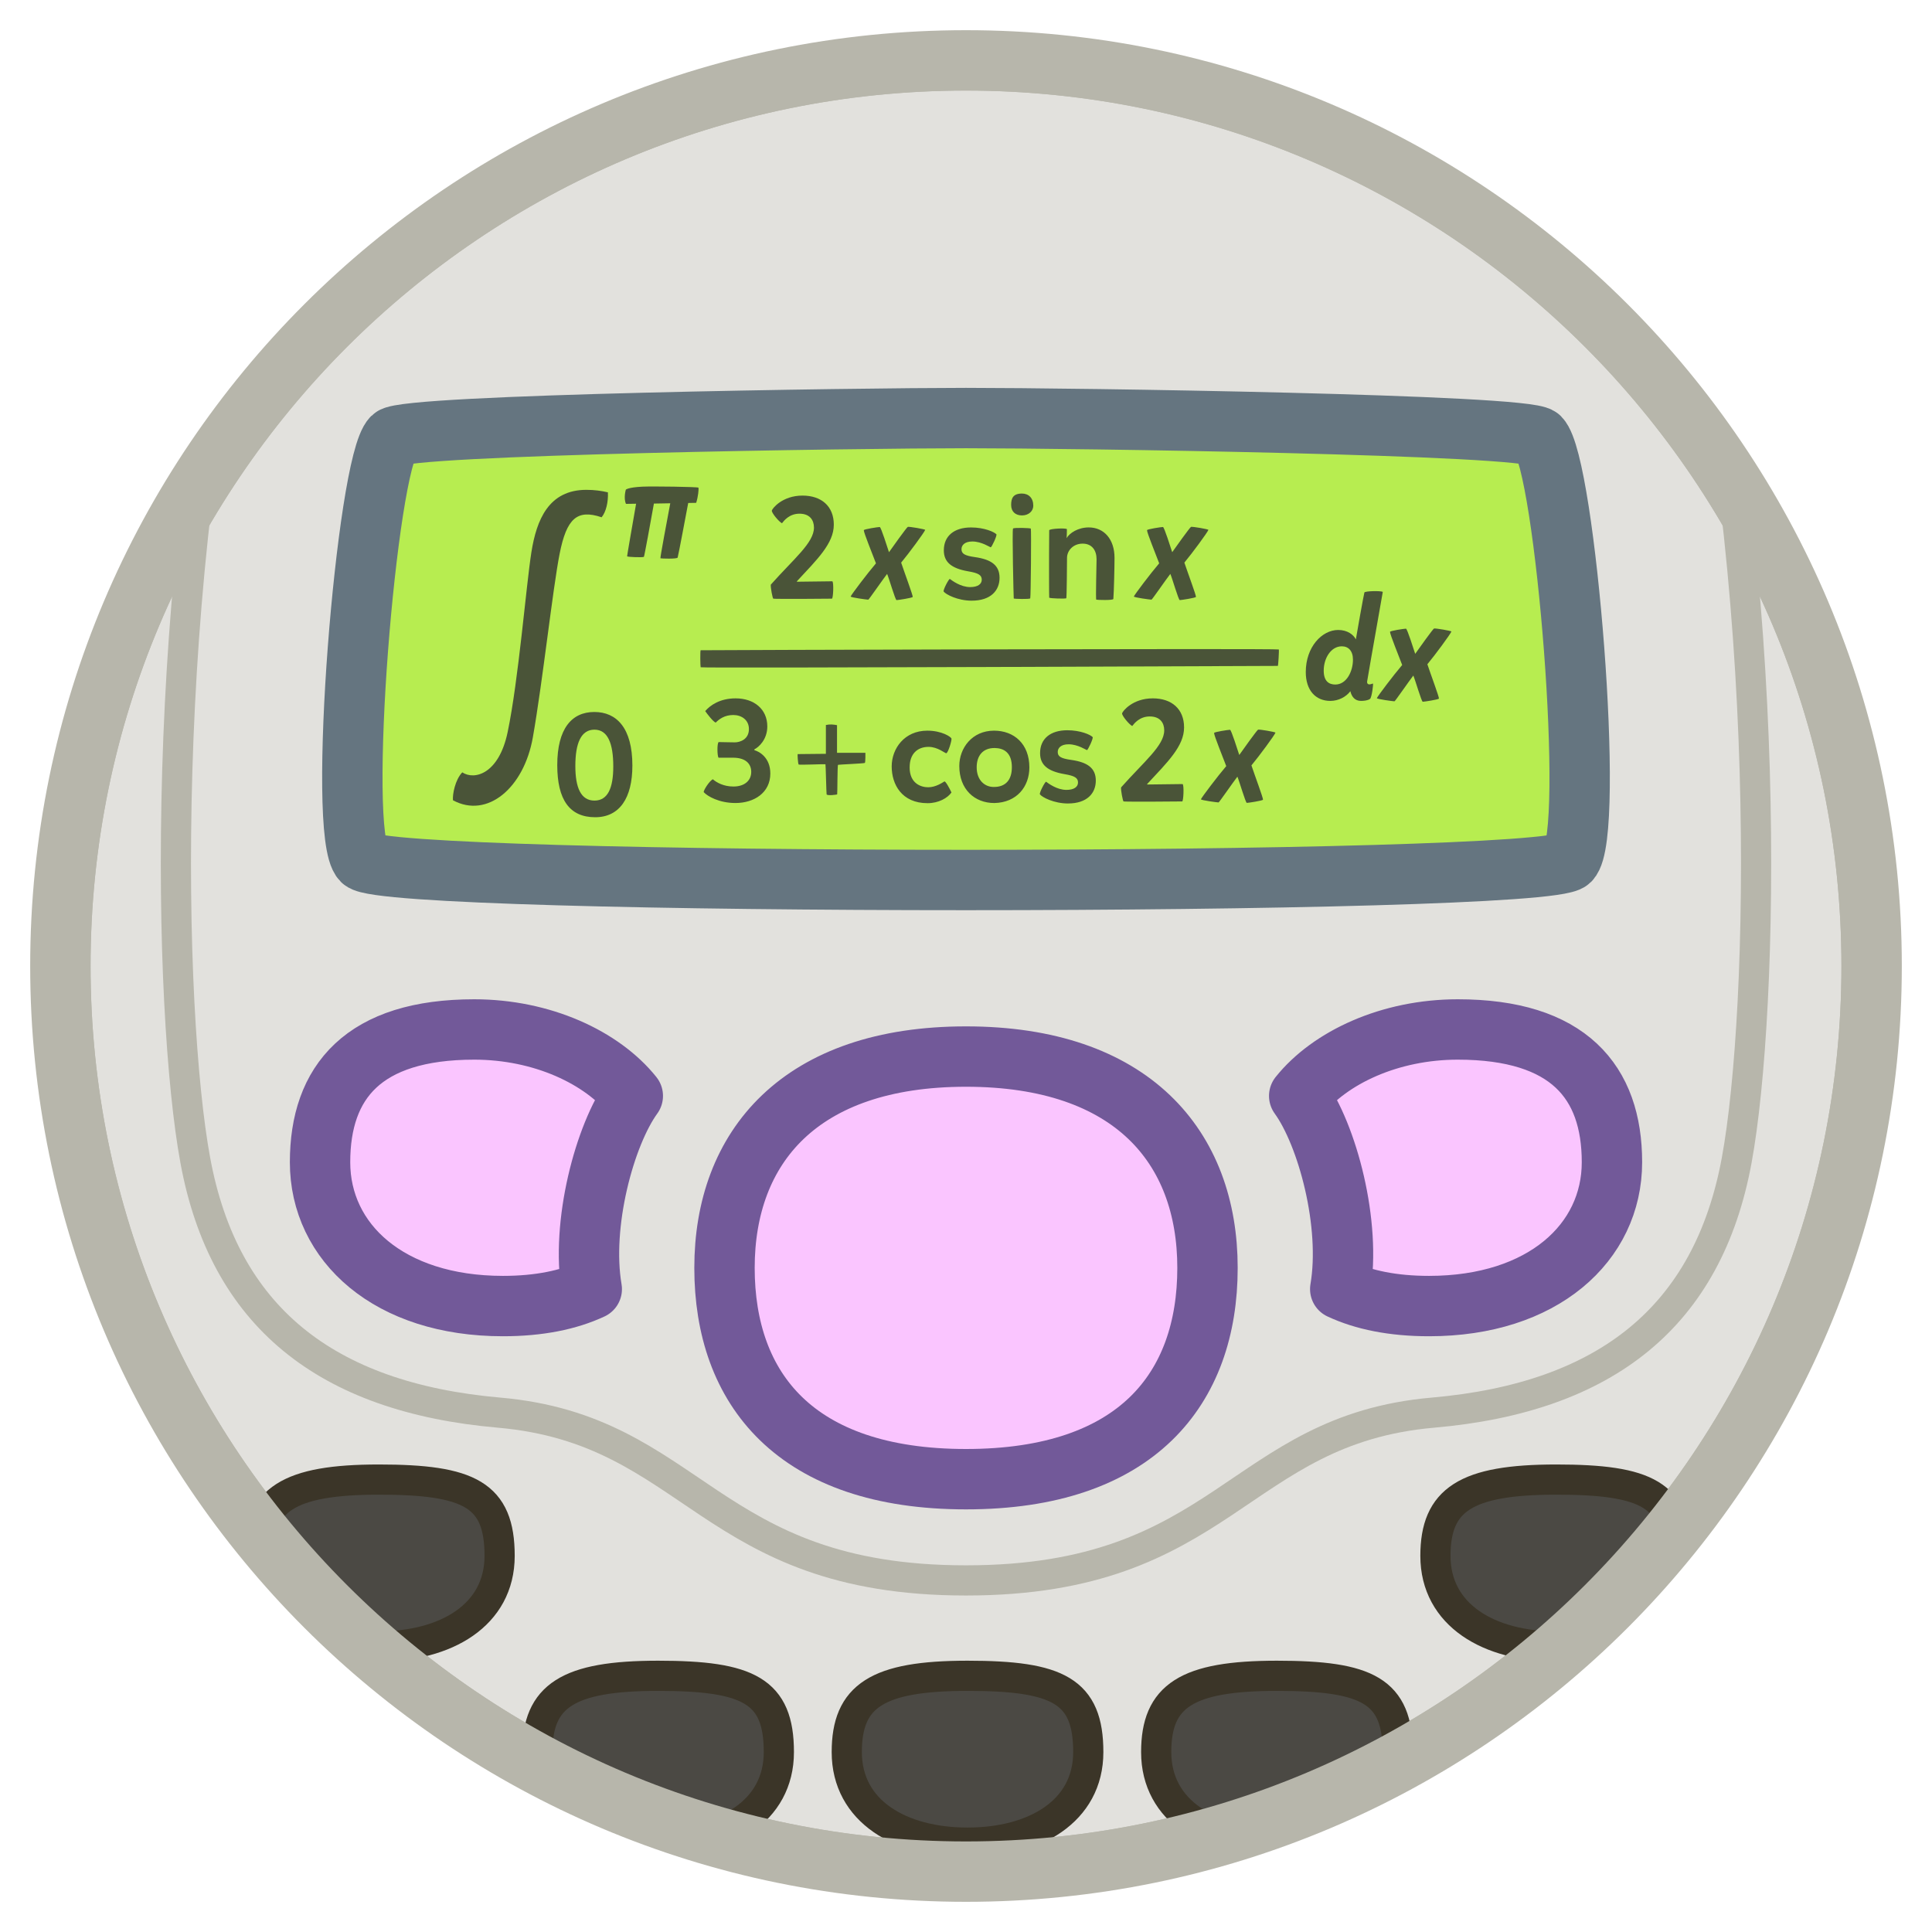 <?xml version="1.0" encoding="UTF-8" standalone="no"?>
<!-- Created with Inkscape (http://www.inkscape.org/) -->

<svg
   enable-background="new"
   inkscape:export-ydpi="384"
   inkscape:export-xdpi="384"
   inkscape:export-filename="..\app\src\main\res\drawable-nodpi\scientific_calculator_plus_991.png"
   sodipodi:docname="scientific_calculator_plus_991.svg"
   inkscape:version="1.3 (0e150ed6c4, 2023-07-21)"
   id="svg8"
   version="1.1"
   viewBox="0 0 128 128"
   height="128"
   width="128"
   xml:space="preserve"
   xmlns:inkscape="http://www.inkscape.org/namespaces/inkscape"
   xmlns:sodipodi="http://sodipodi.sourceforge.net/DTD/sodipodi-0.dtd"
   xmlns="http://www.w3.org/2000/svg"
   xmlns:svg="http://www.w3.org/2000/svg"
   xmlns:rdf="http://www.w3.org/1999/02/22-rdf-syntax-ns#"
   xmlns:cc="http://creativecommons.org/ns#"
   xmlns:dc="http://purl.org/dc/elements/1.1/"><sodipodi:namedview
     id="base"
     pagecolor="#ffffff"
     bordercolor="#666666"
     borderopacity="1.0"
     inkscape:pageopacity="0.0"
     inkscape:pageshadow="2"
     inkscape:zoom="2.8284271"
     inkscape:cx="49.320698"
     inkscape:cy="66.821591"
     inkscape:document-units="px"
     inkscape:current-layer="layer1"
     showgrid="false"
     units="px"
     inkscape:pagecheckerboard="true"
     borderlayer="true"
     gridtolerance="10"
     inkscape:snap-smooth-nodes="true"
     inkscape:snap-text-baseline="true"
     inkscape:snap-page="true"
     showguides="true"
     inkscape:guide-bbox="true"
     inkscape:snap-object-midpoints="true"
     inkscape:snap-center="true"
     inkscape:snap-global="true"
     inkscape:lockguides="false"
     inkscape:snap-bbox="true"
     inkscape:bbox-nodes="true"
     inkscape:showpageshadow="0"
     inkscape:deskcolor="#d1d1d1"
     inkscape:window-width="1852"
     inkscape:window-height="1057"
     inkscape:window-x="60"
     inkscape:window-y="-8"
     inkscape:window-maximized="1"><inkscape:grid
       enabled="false"
       empspacing="4"
       id="grid4131"
       type="xygrid"
       spacingx="8"
       spacingy="8"
       originx="0"
       originy="0"
       units="px"
       visible="false" /><inkscape:grid
       empspacing="4"
       id="grid4167"
       type="xygrid"
       originx="0"
       originy="0"
       spacingy="1"
       spacingx="1"
       units="px"
       visible="false" /></sodipodi:namedview><defs
     id="defs2"><filter
       id="filter265"
       inkscape:label="Drop Shadow red"
       style="color-interpolation-filters:sRGB"
       x="-0.023"
       y="-0.067"
       width="1.047"
       height="1.201"><feFlood
         id="feFlood264"
         result="flood"
         flood-color="rgb(148,134,169)"
         flood-opacity="1" /><feComposite
         id="feComposite264"
         result="composite1"
         operator="in"
         in2="SourceGraphic"
         in="flood" /><feOffset
         id="feOffset264"
         result="offset"
         dy="2"
         dx="0" /><feComposite
         id="feComposite265"
         result="composite2"
         operator="over"
         in2="offset"
         in="SourceGraphic" /></filter><clipPath
       clipPathUnits="userSpaceOnUse"
       id="clipPath3"><path
         sodipodi:nodetypes="sssss"
         inkscape:connector-curvature="0"
         id="path5"
         d="M 124,64 C 124,97.137 97.137,124 64,124 30.863,124 4,97.137 4,64 4,30.863 30.863,4 64,4 c 33.137,0 60,26.863 60,60 z"
         style="display:inline;opacity:1;vector-effect:none;fill:#e2e1dd;fill-opacity:1;fill-rule:nonzero;stroke:#b7b6ab;stroke-width:4;stroke-linecap:butt;stroke-linejoin:round;stroke-miterlimit:4;stroke-dasharray:none;stroke-dashoffset:0;stroke-opacity:1;paint-order:fill markers stroke" /></clipPath></defs><style
     id="style2296">.B{fill:#fc9abf}.C{fill:#ffc7df}.D{fill:#ed84cb}.E{fill-opacity:1}.F{stroke:none}</style><g
     inkscape:groupmode="layer"
     id="layer1"
     inkscape:label="calculator 2"
     style="display:inline"><g
       inkscape:groupmode="maskhelper"
       id="g3"
       clip-path="url(#clipPath3)"><path
         sodipodi:nodetypes="sssss"
         inkscape:connector-curvature="0"
         id="path1777-1"
         d="M 124,64 C 124,97.137 97.137,124 64,124 30.863,124 4,97.137 4,64 4,30.863 30.863,4 64,4 c 33.137,0 60,26.863 60,60 z"
         style="display:inline;opacity:1;vector-effect:none;fill:#e2e1dd;fill-opacity:1;fill-rule:nonzero;stroke:#b7b6ab;stroke-width:4;stroke-linecap:butt;stroke-linejoin:round;stroke-miterlimit:4;stroke-dasharray:none;stroke-dashoffset:0;stroke-opacity:1;paint-order:fill markers stroke" /><path
         style="display:inline;opacity:1;vector-effect:none;fill:#b7ed50;fill-opacity:1;fill-rule:nonzero;stroke:#657580;stroke-width:4;stroke-linecap:butt;stroke-linejoin:round;stroke-miterlimit:4;stroke-dasharray:none;stroke-dashoffset:0;stroke-opacity:1;paint-order:normal"
         d="m 64,27.697 c -7.078,0 -37.141,0.428 -38,1.287 -1.717,1.717 -3.717,26.314 -2,28.031 1.717,1.717 78.283,1.717 80,0 1.717,-1.717 -0.283,-26.314 -2,-28.031 -0.859,-0.859 -30.922,-1.287 -38,-1.287 z"
         id="path1840"
         inkscape:connector-curvature="0"
         sodipodi:nodetypes="ssssss" /><path
         style="fill:none;fill-opacity:1;stroke:#b7b6ab;stroke-width:2;stroke-linejoin:round;stroke-dasharray:none;stroke-opacity:1;paint-order:stroke fill markers"
         d="m 16.3,15 c -5.85,23.363 -5.174,52.062 -3.359,61.887 1.902,10.293 8.606,15.696 20.119,16.704 C 46.038,94.726 46.873,104.707 64,104.707 c 17.127,0 17.962,-9.981 30.939,-11.116 11.513,-1.007 18.217,-6.411 20.119,-16.704 C 116.874,67.062 117.55,38.363 111.7,15"
         id="path9"
         sodipodi:nodetypes="csscssc" /><path
         id="path8"
         style="opacity:1;vector-effect:none;fill:#fac5ff;fill-opacity:1;fill-rule:nonzero;stroke:#725999;stroke-width:4;stroke-linecap:butt;stroke-linejoin:round;stroke-miterlimit:4;stroke-dasharray:none;stroke-dashoffset:0;stroke-opacity:1;paint-order:normal;filter:url(#filter265)"
         d="m 31.42,66.205 c 4.493,0 8.463,1.85 10.505,4.401 -1.865,2.571 -3.456,8.499 -2.719,12.8 -1.544,0.721 -3.493,1.124 -5.886,1.124 -7.535,0 -12.116,-4.202 -12.116,-9.53 0,-5.329 2.889,-8.795 10.216,-8.795 z M 64,68 c -11,0 -16,6 -16,14 0,8 4.688,14 16,14 11.312,0 16,-6 16,-14 0,-8 -5,-14 -16,-14 z m 32.58,-1.795 c -4.493,0 -8.463,1.85 -10.505,4.401 1.865,2.571 3.456,8.499 2.719,12.8 1.544,0.721 3.493,1.124 5.886,1.124 7.535,0 12.116,-4.202 12.116,-9.53 0,-5.329 -2.889,-8.795 -10.216,-8.795 z" /><path
         id="path11"
         style="fill:#4b4944;fill-opacity:1;stroke:#3b3528;stroke-width:2;stroke-linejoin:round;stroke-opacity:1;paint-order:fill markers stroke"
         d="m 33.101,103.08 c 0,3.946 -3.582,6 -8,6 -4.418,0 -8,-2.054 -8,-6 0,-3.717 2,-5.054 8,-5.054 6,0 8,1 8,5.054 z"
         sodipodi:nodetypes="sssss" /><path
         id="path12"
         style="fill:#4b4944;fill-opacity:1;stroke:#3b3528;stroke-width:2;stroke-linejoin:round;stroke-opacity:1;paint-order:fill markers stroke"
         d="m 111.101,103.08 c 0,3.946 -3.582,6 -8,6 -4.418,0 -8,-2.054 -8,-6 0,-3.717 2,-5.054 8,-5.054 6,0 8,1 8,5.054 z"
         sodipodi:nodetypes="sssss" /><path
         id="path14"
         style="fill:#4b4944;fill-opacity:1;stroke:#3b3528;stroke-width:2;stroke-linejoin:round;stroke-opacity:1;paint-order:fill markers stroke"
         d="m 51.601,116.08 c 0,3.946 -3.582,6 -8,6 -4.418,0 -8,-2.054 -8,-6 0,-3.717 2,-5.054 8,-5.054 6,0 8,1 8,5.054 z"
         sodipodi:nodetypes="sssss" /><path
         id="path15"
         style="fill:#4b4944;fill-opacity:1;stroke:#3b3528;stroke-width:2;stroke-linejoin:round;stroke-opacity:1;paint-order:fill markers stroke"
         d="m 72.101,116.08 c 0,3.946 -3.582,6 -8,6 -4.418,0 -8,-2.054 -8,-6 0,-3.717 2,-5.054 8,-5.054 6,0 8,1 8,5.054 z"
         sodipodi:nodetypes="sssss" /><path
         id="path16"
         style="fill:#4b4944;fill-opacity:1;stroke:#3b3528;stroke-width:2;stroke-linejoin:round;stroke-opacity:1;paint-order:fill markers stroke"
         d="m 92.601,116.08 c 0,3.946 -3.582,6 -8,6 -4.418,0 -8,-2.054 -8,-6 0,-3.717 2,-5.054 8,-5.054 6,0 8,1 8,5.054 z"
         sodipodi:nodetypes="sssss" /></g><path
       sodipodi:nodetypes="sssss"
       inkscape:connector-curvature="0"
       id="path2"
       d="M 124,64 C 124,97.137 97.137,124 64,124 30.863,124 4,97.137 4,64 4,30.863 30.863,4 64,4 c 33.137,0 60,26.863 60,60 z"
       style="display:inline;opacity:1;vector-effect:none;fill:none;fill-opacity:1;fill-rule:nonzero;stroke:#b7b6ab;stroke-width:4;stroke-linecap:butt;stroke-linejoin:round;stroke-miterlimit:4;stroke-dasharray:none;stroke-dashoffset:0;stroke-opacity:1;paint-order:fill markers stroke" /><path
       d="m 33.632,48.51 c -0.581,2.774 -2.204,3.194 -3.005,2.66 -0.47,0.486 -0.657,1.462 -0.617,1.85 2.279,1.234 4.702,-0.816 5.293,-4.169 0.65,-3.687 1.32,-9.873 1.776,-12.174 0.461,-2.325 1.155,-2.954 2.779,-2.406 0.289,-0.343 0.45,-1.008 0.417,-1.652 -0.419,-0.101 -0.895,-0.166 -1.424,-0.166 -2.502,-2.37e-4 -3.304,1.987 -3.644,4.127 -0.344,2.167 -0.852,8.478 -1.575,11.93 z"
       id="text16"
       style="font-weight:500;font-size:24px;line-height:1;font-family:Mikado;-inkscape-font-specification:'Mikado, Medium';font-variant-numeric:lining-nums;text-align:center;letter-spacing:0px;word-spacing:0px;text-anchor:middle;fill:#4a5438;stroke-width:2;stroke-linejoin:round;paint-order:fill markers stroke"
       aria-label="jf"
       sodipodi:nodetypes="sccssccsss" /><path
       d="m 39.432,54.144 c 1.611,0 2.465,-1.266 2.465,-3.424 0,-2.503 -1.055,-3.549 -2.522,-3.549 -1.496,0 -2.455,1.103 -2.455,3.52 0,2.292 0.815,3.453 2.513,3.453 z m -0.048,-1.103 c -0.902,0 -1.266,-0.863 -1.266,-2.292 0,-1.525 0.384,-2.407 1.266,-2.407 0.882,0 1.247,0.911 1.247,2.436 0,1.439 -0.364,2.263 -1.247,2.263 z"
       id="path22"
       style="font-weight:500;font-size:9.591px;line-height:1;font-family:Mikado;-inkscape-font-specification:'Mikado, Medium';font-variant-numeric:lining-nums;text-align:center;letter-spacing:0px;word-spacing:0px;text-anchor:middle;fill:#4a5438;stroke-width:2;stroke-linejoin:round;paint-order:fill markers stroke" /><path
       style="font-style:italic;font-weight:500;font-size:9.591px;line-height:1;font-family:Mikado;-inkscape-font-specification:'Mikado Medium Italic';font-variant-numeric:lining-nums;text-align:center;letter-spacing:0px;word-spacing:0px;text-anchor:middle;fill:#4a5438;stroke-width:2;stroke-linejoin:round;paint-order:fill markers stroke"
       d="m 46.124,33.316 c 0.134,-0.432 0.173,-0.892 0.153,-1.007 -0.058,-0.058 -3.04,-0.096 -3.712,-0.067 -0.978,0.048 -1.103,0.201 -1.103,0.201 0,0 -0.163,0.556 0.01,0.94 0.211,0 0.46,-0.01 0.671,-0.01 -0.24,1.371 -0.604,3.472 -0.595,3.481 0.01,0.058 1.084,0.086 1.113,0.038 0.029,-0.029 0.47,-2.446 0.662,-3.529 l 1.084,-0.019 c -0.201,1.065 -0.681,3.625 -0.652,3.644 0.019,0.019 1.113,0.058 1.141,-0.048 0.096,-0.384 0.508,-2.618 0.7,-3.616 0.173,0 0.345,-0.01 0.527,-0.01 z"
       id="path23" /><path
       id="path27"
       style="font-style:italic;font-weight:500;font-size:9.591px;line-height:1;font-family:Mikado;-inkscape-font-specification:'Mikado Medium Italic';font-variant-numeric:lining-nums;text-align:center;letter-spacing:0px;word-spacing:0px;text-anchor:middle;fill:#4a5438;stroke-width:2;stroke-linejoin:round;paint-order:fill markers stroke"
       d="m 75.121,39.518 c -0.01,0.067 1.093,0.211 1.17,0.211 0.038,0 0.969,-1.352 1.247,-1.707 0.134,0.316 0.537,1.717 0.623,1.736 0.096,0 1.045,-0.144 1.074,-0.211 0.019,-0.096 -0.547,-1.611 -0.767,-2.273 0.518,-0.623 1.515,-1.976 1.592,-2.167 0.01,-0.048 -1.074,-0.23 -1.151,-0.201 -0.067,0.019 -1.074,1.429 -1.247,1.678 -0.105,-0.307 -0.527,-1.669 -0.614,-1.669 -0.115,0 -1.055,0.144 -1.055,0.211 0,0.182 0.585,1.602 0.806,2.196 -0.595,0.7 -1.602,2.033 -1.678,2.196 z m -10.739,0.278 c 1.256,0 1.841,-0.671 1.841,-1.515 0,-0.834 -0.556,-1.218 -1.63,-1.371 -0.691,-0.096 -0.892,-0.23 -0.892,-0.527 0,-0.259 0.211,-0.508 0.719,-0.508 0.623,0 1.18,0.393 1.218,0.384 0.067,0 0.441,-0.806 0.374,-0.863 -0.144,-0.153 -0.796,-0.451 -1.678,-0.451 -1.122,0 -1.803,0.566 -1.803,1.515 0,0.786 0.508,1.199 1.611,1.391 0.681,0.115 0.902,0.249 0.902,0.556 0,0.288 -0.259,0.489 -0.767,0.489 -0.633,0 -1.199,-0.432 -1.343,-0.537 -0.058,-0.048 -0.48,0.758 -0.412,0.834 0.144,0.192 0.93,0.604 1.861,0.604 z m 2.733,-4.776 c -0.067,0.105 0.038,4.603 0.048,4.632 0.019,0.029 1.055,0.058 1.093,-0.01 0.038,-0.067 0.077,-4.594 0.038,-4.623 -0.038,-0.038 -1.132,-0.077 -1.18,0 z M 66.991,33.457 c 0,0.441 0.288,0.691 0.719,0.691 0.441,0 0.748,-0.288 0.748,-0.643 0,-0.508 -0.307,-0.806 -0.748,-0.806 -0.595,0 -0.719,0.316 -0.719,0.758 z m 2.522,1.669 c -0.019,2.004 -0.01,4.431 0,4.469 0.029,0.058 1.113,0.086 1.132,0.038 0.029,-0.029 0.048,-2.302 0.048,-2.676 0,-0.46 0.393,-0.94 1.036,-0.94 0.614,0 0.921,0.441 0.921,1.036 0,0.374 -0.067,2.657 -0.019,2.676 0.029,0.019 1.122,0.058 1.132,-0.048 0.038,-0.489 0.077,-2.12 0.077,-2.724 0,-1.237 -0.7,-2.014 -1.707,-2.014 -0.71,0 -1.276,0.374 -1.467,0.71 0.01,-0.067 0.019,-0.403 0.019,-0.595 -0.067,-0.086 -1.103,-0.038 -1.17,0.067 z m -13.156,4.393 c -0.01,0.067 1.093,0.211 1.17,0.211 0.038,0 0.969,-1.352 1.247,-1.707 0.134,0.316 0.537,1.717 0.623,1.736 0.096,0 1.045,-0.144 1.074,-0.211 0.019,-0.096 -0.547,-1.611 -0.767,-2.273 0.518,-0.623 1.515,-1.976 1.592,-2.167 0.01,-0.048 -1.074,-0.23 -1.151,-0.201 -0.067,0.019 -1.074,1.429 -1.247,1.678 -0.105,-0.307 -0.527,-1.669 -0.614,-1.669 -0.115,0 -1.055,0.144 -1.055,0.211 0,0.182 0.585,1.602 0.806,2.196 -0.595,0.7 -1.602,2.033 -1.678,2.196 z m -3.57,-0.997 c 1.352,-1.458 2.455,-2.513 2.455,-3.76 0,-1.228 -0.825,-1.928 -2.072,-1.928 -1.333,0 -1.995,0.844 -2.033,0.988 -0.038,0.144 0.489,0.767 0.671,0.844 0.134,-0.173 0.489,-0.633 1.16,-0.633 0.691,0 0.959,0.432 0.959,0.921 0,1.007 -1.333,2.062 -2.858,3.779 -0.029,0.163 0.115,0.911 0.163,0.93 0.058,0.029 3.692,0.01 3.884,0 0.086,0 0.134,-1.074 0.029,-1.151 l -2.34,0.029 z" /><path
       style="font-weight:500;font-size:9.591px;line-height:1;font-family:Mikado;-inkscape-font-specification:'Mikado Medium';font-variant-numeric:lining-nums;text-align:center;letter-spacing:0px;word-spacing:0px;text-anchor:middle;fill:#4a5438;stroke-width:2;stroke-linejoin:round;paint-order:fill markers stroke"
       d="m 46.42,44.208 c 0.024,0.073 38.201,-0.09 38.24,-0.09 0.026,0 0.09,-1.036 0.064,-1.088 -0.026,-0.077 -38.265,0.038 -38.304,0.051 -0.038,0.026 -0.024,1.053 0,1.126 z"
       id="path28"
       sodipodi:nodetypes="ssccss" /><path
       style="font-style:italic;font-weight:500;font-size:9.591px;line-height:1;font-family:Mikado;-inkscape-font-specification:'Mikado Medium Italic';font-variant-numeric:lining-nums;text-align:center;letter-spacing:0px;word-spacing:0px;text-anchor:middle;fill:#4a5438;stroke-width:2;stroke-linejoin:round;paint-order:fill markers stroke"
       d="m 89.465,45.793 c 0.077,0.336 0.278,0.643 0.7,0.643 0.173,0 0.451,-0.019 0.604,-0.134 0.115,-0.086 0.23,-0.997 0.192,-1.017 -0.058,0.019 -0.163,0.058 -0.24,0.058 -0.086,0 -0.163,-0.058 -0.144,-0.201 0.192,-1.18 1.045,-5.927 1.036,-5.927 -0.134,-0.086 -1.18,-0.058 -1.218,0.038 -0.029,0.048 -0.547,2.973 -0.566,3.107 -0.153,-0.307 -0.556,-0.623 -1.17,-0.623 -1.074,0 -2.148,1.122 -2.148,2.791 0,1.199 0.643,1.909 1.63,1.909 0.537,0 1.045,-0.269 1.324,-0.643 z m -1.765,-1.362 c 0,-0.825 0.48,-1.611 1.199,-1.611 0.432,0 0.738,0.297 0.738,0.882 0,0.777 -0.422,1.65 -1.17,1.65 -0.432,0 -0.767,-0.23 -0.767,-0.921 z m 3.52,1.822 c -0.01,0.067 1.093,0.211 1.17,0.211 0.038,0 0.969,-1.352 1.247,-1.707 0.134,0.316 0.537,1.717 0.623,1.736 0.096,0 1.045,-0.144 1.074,-0.211 0.019,-0.096 -0.547,-1.611 -0.767,-2.273 0.518,-0.623 1.515,-1.976 1.592,-2.167 0.01,-0.048 -1.074,-0.23 -1.151,-0.201 -0.067,0.019 -1.074,1.429 -1.247,1.678 -0.105,-0.307 -0.527,-1.669 -0.614,-1.669 -0.115,0 -1.055,0.144 -1.055,0.211 0,0.182 0.585,1.602 0.806,2.196 -0.595,0.7 -1.602,2.033 -1.678,2.196 z"
       id="path29" /><path
       id="path31"
       style="font-style:italic;font-weight:500;font-size:9.591px;line-height:1;font-family:Mikado;-inkscape-font-specification:'Mikado Medium Italic';font-variant-numeric:lining-nums;text-align:center;letter-spacing:0px;word-spacing:0px;text-anchor:middle;fill:#4a5438;stroke-width:2;stroke-linejoin:round;paint-order:fill markers stroke"
       d="m 79.564,52.953 c -0.01,0.067 1.093,0.211 1.17,0.211 0.038,0 0.969,-1.352 1.247,-1.707 0.134,0.316 0.537,1.717 0.623,1.736 0.096,0 1.045,-0.144 1.074,-0.211 0.019,-0.096 -0.547,-1.611 -0.767,-2.273 0.518,-0.623 1.515,-1.976 1.592,-2.167 0.01,-0.048 -1.074,-0.23 -1.151,-0.201 -0.067,0.019 -1.074,1.429 -1.247,1.678 -0.105,-0.307 -0.527,-1.669 -0.614,-1.669 -0.115,0 -1.055,0.144 -1.055,0.211 0,0.182 0.585,1.602 0.806,2.196 -0.595,0.7 -1.602,2.033 -1.678,2.196 z m -29.582,-3.309 c 0.278,-0.134 0.854,-0.643 0.854,-1.515 0,-1.151 -0.882,-1.861 -2.1,-1.861 -1.045,0 -1.698,0.47 -2.014,0.844 0.105,0.153 0.547,0.738 0.7,0.758 0.23,-0.23 0.585,-0.499 1.16,-0.499 0.547,0 1.036,0.326 1.036,0.93 0,0.691 -0.595,0.882 -0.94,0.882 -0.345,0 -0.834,-0.019 -1.065,-0.019 -0.115,0.086 -0.096,0.911 -0.01,1.036 h 0.969 c 0.806,0 1.199,0.384 1.199,0.94 0,0.566 -0.432,0.969 -1.18,0.969 -0.652,0 -1.122,-0.269 -1.362,-0.48 -0.221,0.096 -0.633,0.738 -0.604,0.854 0.24,0.269 1.017,0.719 2.1,0.719 1.237,0 2.311,-0.681 2.311,-1.956 0,-1.074 -0.758,-1.467 -1.055,-1.544 z m 4.783,2.983 c 0.029,0.105 0.681,0.029 0.7,0 0.019,-0.029 0.01,-1.928 0.058,-1.956 0.048,-0.019 1.726,-0.086 1.774,-0.125 0.048,-0.029 0.038,-0.671 0.038,-0.671 h -1.88 v -1.832 c -0.259,-0.048 -0.47,-0.067 -0.738,-0.01 v 1.909 l -1.87,0.019 c -0.019,0 0.019,0.652 0.067,0.691 0.048,0.038 1.755,-0.038 1.774,-0.019 0.019,0.01 0.058,1.889 0.077,1.995 z m 5.502,-1.793 c 0,-0.882 0.508,-1.352 1.256,-1.352 0.604,0 1.093,0.432 1.17,0.422 0.134,-0.038 0.374,-0.863 0.345,-0.969 -0.019,-0.105 -0.623,-0.527 -1.602,-0.527 -1.515,0 -2.359,1.189 -2.359,2.369 0,1.189 0.662,2.436 2.378,2.436 0.719,0 1.324,-0.336 1.582,-0.71 -0.125,-0.269 -0.393,-0.767 -0.47,-0.729 -0.134,0.077 -0.566,0.384 -1.074,0.384 -0.441,0 -1.228,-0.221 -1.228,-1.324 z m 6.771,0 c 0,0.834 -0.412,1.314 -1.208,1.304 -0.585,0 -1.122,-0.441 -1.122,-1.304 0,-0.748 0.393,-1.285 1.199,-1.276 0.595,0.01 1.132,0.297 1.132,1.276 z m -1.18,-2.426 c -1.458,0 -2.302,1.16 -2.302,2.34 0,1.544 1.007,2.455 2.321,2.455 1.487,-0.029 2.321,-1.084 2.321,-2.359 0,-1.563 -1.017,-2.436 -2.34,-2.436 z m 4.901,4.824 c 1.256,0 1.841,-0.671 1.841,-1.515 0,-0.834 -0.556,-1.218 -1.63,-1.371 -0.691,-0.096 -0.892,-0.23 -0.892,-0.527 0,-0.259 0.211,-0.508 0.719,-0.508 0.623,0 1.18,0.393 1.218,0.384 0.067,0 0.441,-0.806 0.374,-0.863 -0.144,-0.153 -0.796,-0.451 -1.678,-0.451 -1.122,0 -1.803,0.566 -1.803,1.515 0,0.786 0.508,1.199 1.611,1.391 0.681,0.115 0.902,0.249 0.902,0.556 0,0.288 -0.259,0.489 -0.767,0.489 -0.633,0 -1.199,-0.432 -1.343,-0.537 -0.058,-0.048 -0.48,0.758 -0.412,0.834 0.144,0.192 0.93,0.604 1.861,0.604 z m 5.234,-1.276 c 1.352,-1.458 2.455,-2.513 2.455,-3.76 0,-1.228 -0.825,-1.928 -2.072,-1.928 -1.333,0 -1.995,0.844 -2.033,0.988 -0.038,0.144 0.489,0.767 0.671,0.844 0.134,-0.173 0.489,-0.633 1.16,-0.633 0.691,0 0.959,0.432 0.959,0.921 0,1.007 -1.333,2.062 -2.858,3.779 -0.029,0.163 0.115,0.911 0.163,0.93 0.058,0.029 3.692,0.01 3.884,0 0.086,0 0.134,-1.074 0.029,-1.151 l -2.34,0.029 z"
       sodipodi:nodetypes="cscccccccsscccssccsssccsssccssccccccccccccccccssccsssccssscscssscsssscssccsscssccscssccsscccccc" /></g></svg>
